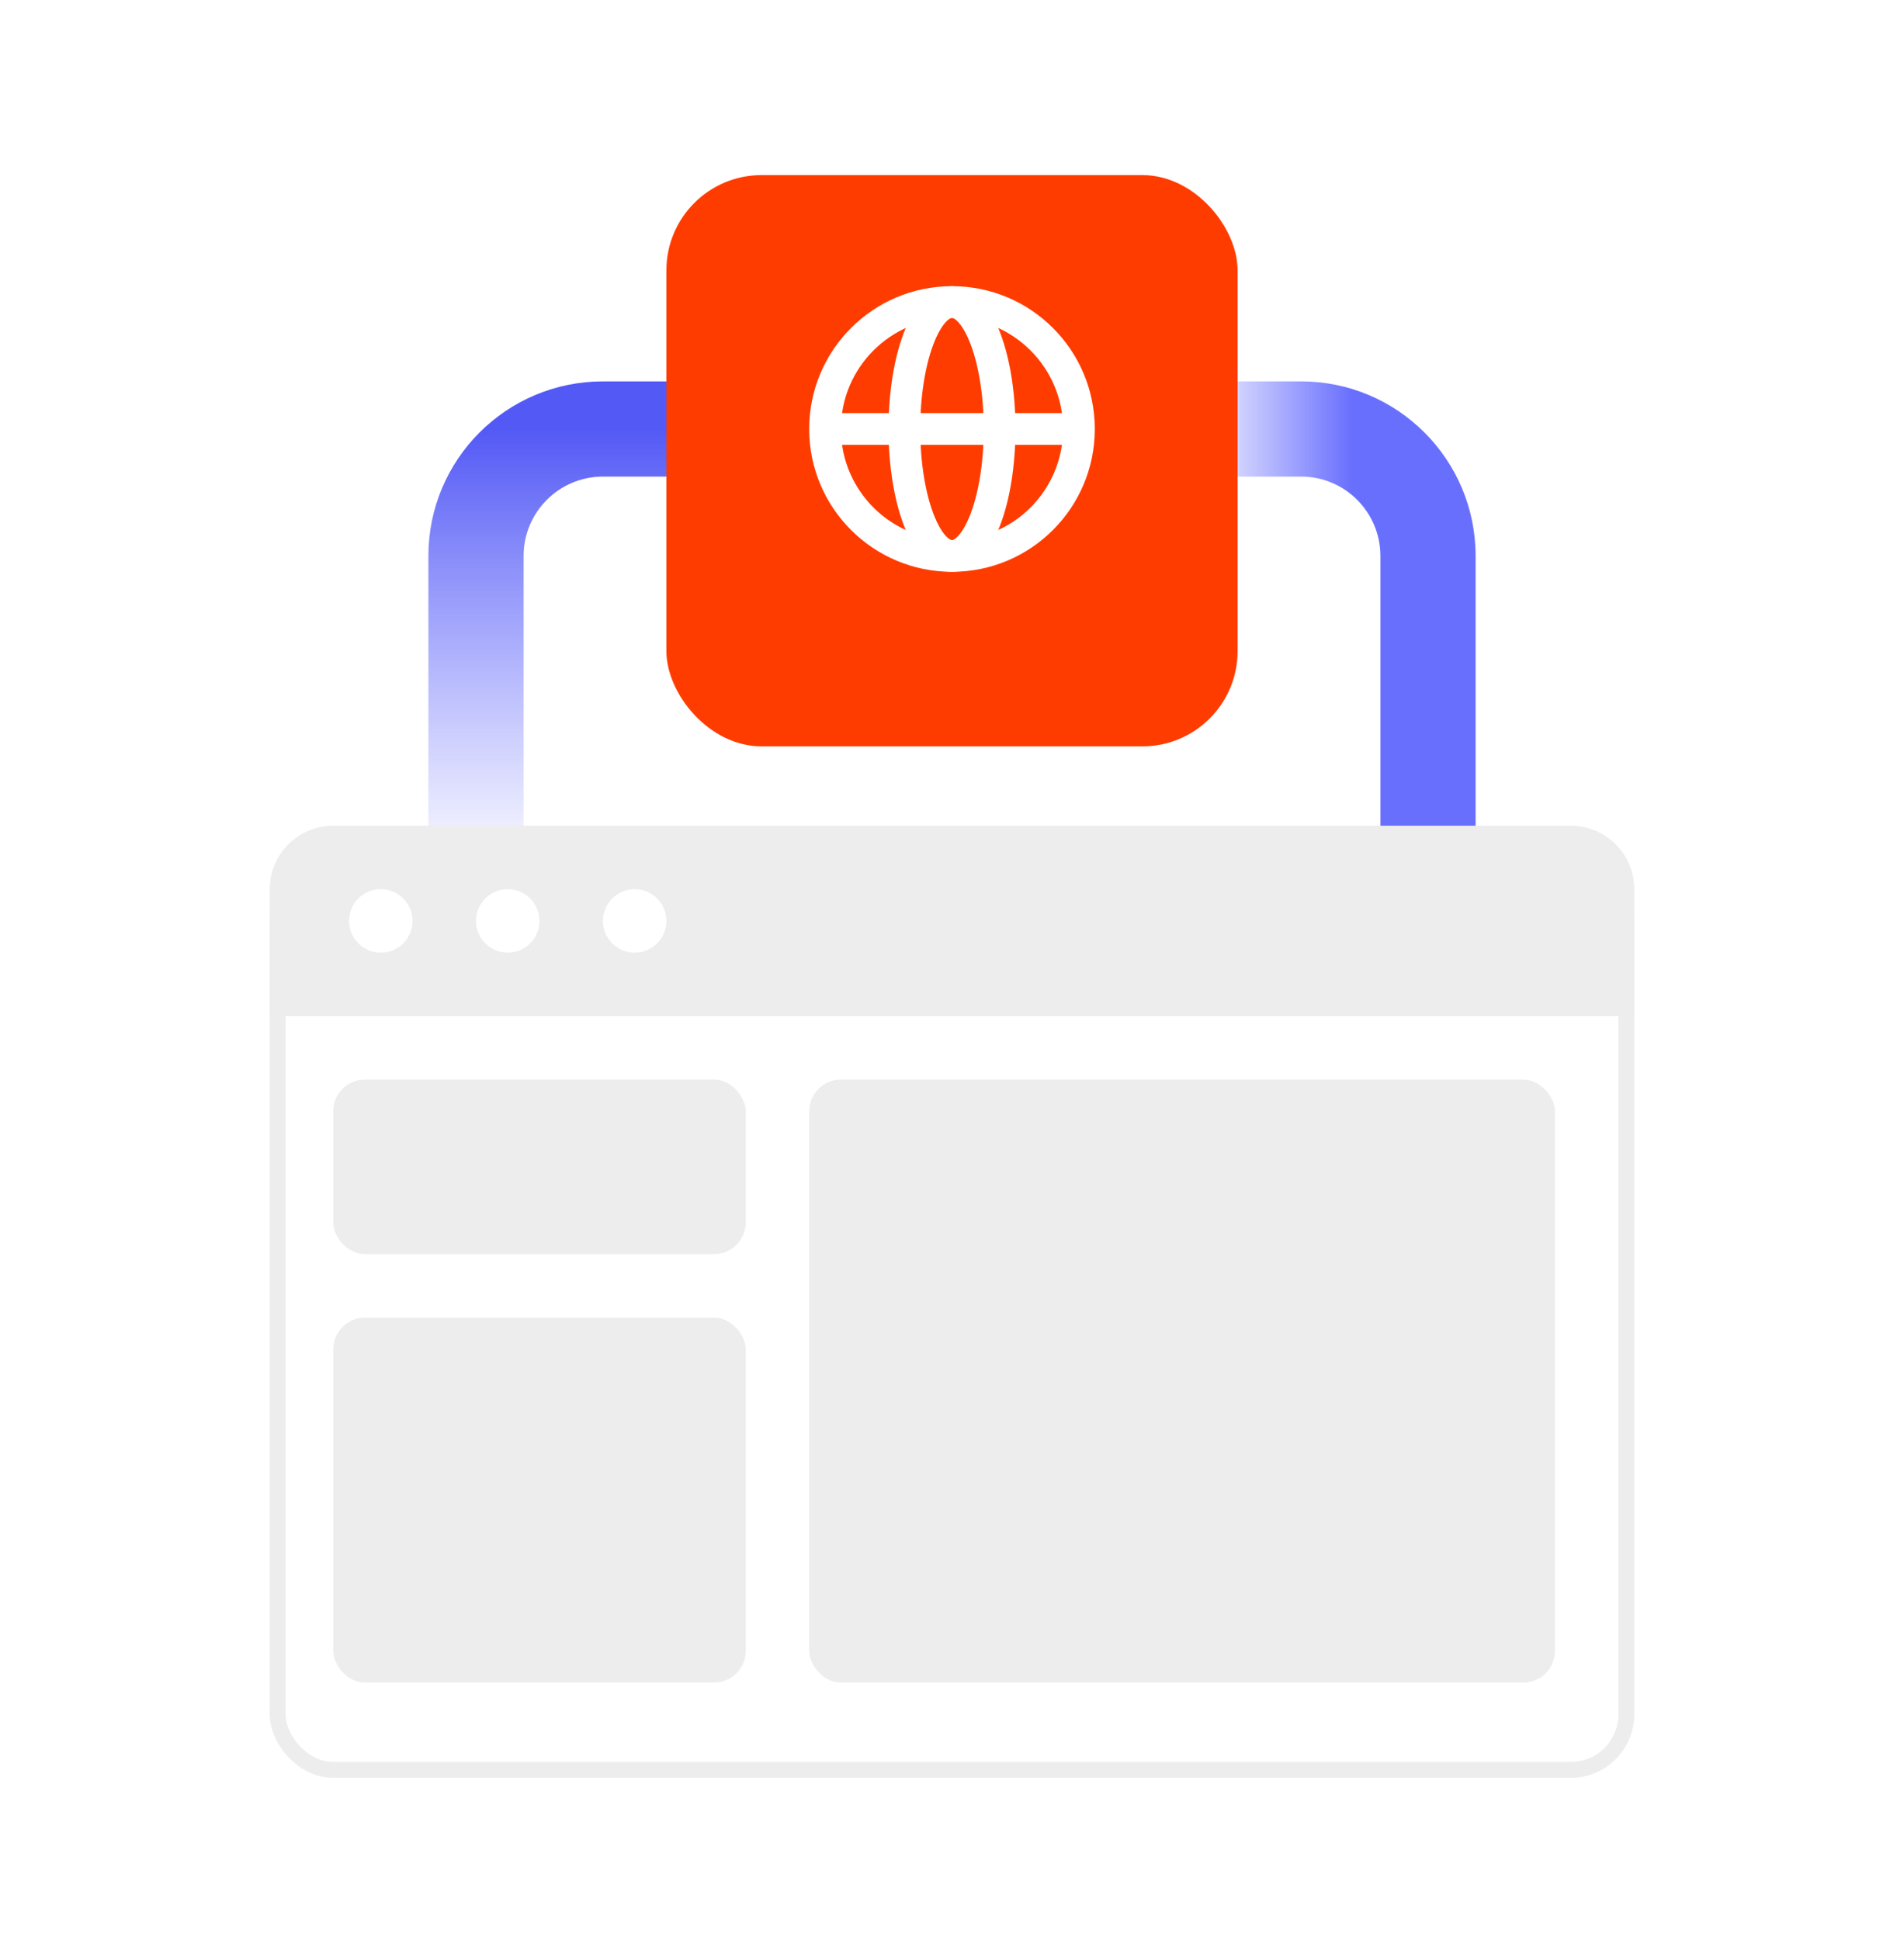 <?xml version="1.0" encoding="UTF-8" standalone="no"?>
<svg
   fill="none"
   height="489"
   viewBox="0 0 480 489"
   width="480"
   version="1.1"
   id="svg84"
   sodipodi:docname="104.svg"
   inkscape:version="1.1.2 (0a00cf5339, 2022-02-04)"
   xmlns:inkscape="http://www.inkscape.org/namespaces/inkscape"
   xmlns:sodipodi="http://sodipodi.sourceforge.net/DTD/sodipodi-0.dtd"
   xmlns="http://www.w3.org/2000/svg"
   xmlns:svg="http://www.w3.org/2000/svg">
  <defs
     id="defs88" />
  <sodipodi:namedview
     id="namedview86"
     pagecolor="#ffffff"
     bordercolor="#666666"
     borderopacity="1.0"
     inkscape:pageshadow="2"
     inkscape:pageopacity="0.0"
     inkscape:pagecheckerboard="0"
     showgrid="false"
     inkscape:zoom="1.1574642"
     inkscape:cx="239.74823"
     inkscape:cy="244.06802"
     inkscape:window-width="1478"
     inkscape:window-height="800"
     inkscape:window-x="0"
     inkscape:window-y="0"
     inkscape:window-maximized="1"
     inkscape:current-layer="svg84" />
  <filter
     id="a"
     color-interpolation-filters="sRGB"
     filterUnits="userSpaceOnUse"
     height="224"
     width="224"
     x="128"
     y="4.139">
    <feFlood
       flood-opacity="0"
       result="BackgroundImageFix"
       id="feFlood2" />
    <feColorMatrix
       in="SourceAlpha"
       result="hardAlpha"
       type="matrix"
       values="0 0 0 0 0 0 0 0 0 0 0 0 0 0 0 0 0 0 127 0"
       id="feColorMatrix4" />
    <feOffset
       dy="8"
       id="feOffset6" />
    <feGaussianBlur
       stdDeviation="20"
       id="feGaussianBlur8" />
    <feComposite
       in2="hardAlpha"
       operator="out"
       id="feComposite10" />
    <feColorMatrix
       type="matrix"
       values="0 0 0 0 0.086 0 0 0 0 0.043 0 0 0 0 0.271 0 0 0 0.1 0"
       id="feColorMatrix12" />
    <feBlend
       in2="BackgroundImageFix"
       mode="normal"
       result="effect1_dropShadow_22_200"
       id="feBlend14" />
    <feBlend
       in="SourceGraphic"
       in2="effect1_dropShadow_22_200"
       mode="normal"
       result="shape"
       id="feBlend16" />
  </filter>
  <filter
     id="b"
     color-interpolation-filters="sRGB"
     filterUnits="userSpaceOnUse"
     height="312"
     width="424"
     x="28"
     y="176.139">
    <feFlood
       flood-opacity="0"
       result="BackgroundImageFix"
       id="feFlood19" />
    <feColorMatrix
       in="SourceAlpha"
       result="hardAlpha"
       type="matrix"
       values="0 0 0 0 0 0 0 0 0 0 0 0 0 0 0 0 0 0 127 0"
       id="feColorMatrix21" />
    <feOffset
       dy="8"
       id="feOffset23" />
    <feGaussianBlur
       stdDeviation="20"
       id="feGaussianBlur25" />
    <feComposite
       in2="hardAlpha"
       operator="out"
       id="feComposite27" />
    <feColorMatrix
       type="matrix"
       values="0 0 0 0 0.086 0 0 0 0 0.043 0 0 0 0 0.271 0 0 0 0.1 0"
       id="feColorMatrix29" />
    <feBlend
       in2="BackgroundImageFix"
       mode="normal"
       result="effect1_dropShadow_22_200"
       id="feBlend31" />
    <feBlend
       in="SourceGraphic"
       in2="effect1_dropShadow_22_200"
       mode="normal"
       result="shape"
       id="feBlend33" />
  </filter>
  <linearGradient
     id="c"
     gradientUnits="userSpaceOnUse"
     x1="214.114"
     x2="214.114"
     y1="108.139"
     y2="221.918">
    <stop
       offset="0"
       stop-color="#5359f5"
       id="stop36" />
    <stop
       offset="1"
       stop-color="#696ffd"
       stop-opacity="0"
       id="stop38" />
  </linearGradient>
  <linearGradient
     id="d"
     gradientUnits="userSpaceOnUse"
     x1="340.8"
     x2="299.2"
     y1="104.139"
     y2="104.139">
    <stop
       offset="0"
       stop-color="#696ffd"
       id="stop41" />
    <stop
       offset="1"
       stop-color="#696ffd"
       stop-opacity="0"
       id="stop43" />
  </linearGradient>
  <path
     clip-rule="evenodd"
     d="m152 96.139 32-0v24h-32c-11.046 0-20 8.954-20 20v80h-24v-80c0-24.301 19.699-44 44-44z"
     fill="url(#c)"
     fill-rule="evenodd"
     id="path46" />
  <path
     clip-rule="evenodd"
     d="m328 96.139-32-0v24h32c11.046 0 20 8.954 20 20v80h24v-80c0-24.301-19.699-44-44-44z"
     fill="url(#d)"
     fill-rule="evenodd"
     id="path48" />
  <rect
     fill="#f16552"
     height="144"
     rx="24"
     width="144"
     x="168"
     y="36.139"
     id="rect50"
     style="filter:url(#a);fill:#ff3c00;fill-opacity:1" />
  <path
     d="m196 64.138h88v88h-88z"
     fill="#f16552"
     id="path54"
     style="fill:#ff3c00;fill-opacity:1" />
  <circle
     cx="240"
     cy="108.139"
     r="32"
     stroke="#fff"
     stroke-width="8"
     id="circle56" />
  <ellipse
     cx="240"
     cy="108.139"
     rx="12"
     ry="32"
     stroke="#fff"
     stroke-width="8"
     id="ellipse58" />
  <path
     d="m208 108.139h64"
     stroke="#fff"
     stroke-width="8"
     id="path60" />
  <g
     filter="url(#b)"
     id="g66">
    <rect
       fill="#fff"
       height="232"
       rx="16"
       width="344"
       x="68"
       y="208.139"
       id="rect62" />
    <rect
       height="228"
       rx="14"
       stroke="#ededed"
       stroke-width="4"
       width="340"
       x="70"
       y="210.139"
       id="rect64" />
  </g>
  <g
     fill="#ededed"
     id="g76">
    <rect
       height="152"
       rx="8"
       width="188"
       x="204"
       y="272.139"
       id="rect68" />
    <rect
       height="44"
       rx="8"
       width="104"
       x="84"
       y="272.139"
       id="rect70" />
    <rect
       height="92"
       rx="8"
       width="104"
       x="84"
       y="332.139"
       id="rect72" />
    <path
       d="m68 224.139c0-8.837 7.163-16 16-16h312c8.837 0 16 7.163 16 16v32h-344z"
       id="path74" />
  </g>
  <circle
     cx="96"
     cy="232.139"
     fill="#fff"
     r="8"
     id="circle78" />
  <circle
     cx="128"
     cy="232.139"
     fill="#fff"
     r="8"
     id="circle80" />
  <circle
     cx="160"
     cy="232.139"
     fill="#fff"
     r="8"
     id="circle82" />
</svg>
